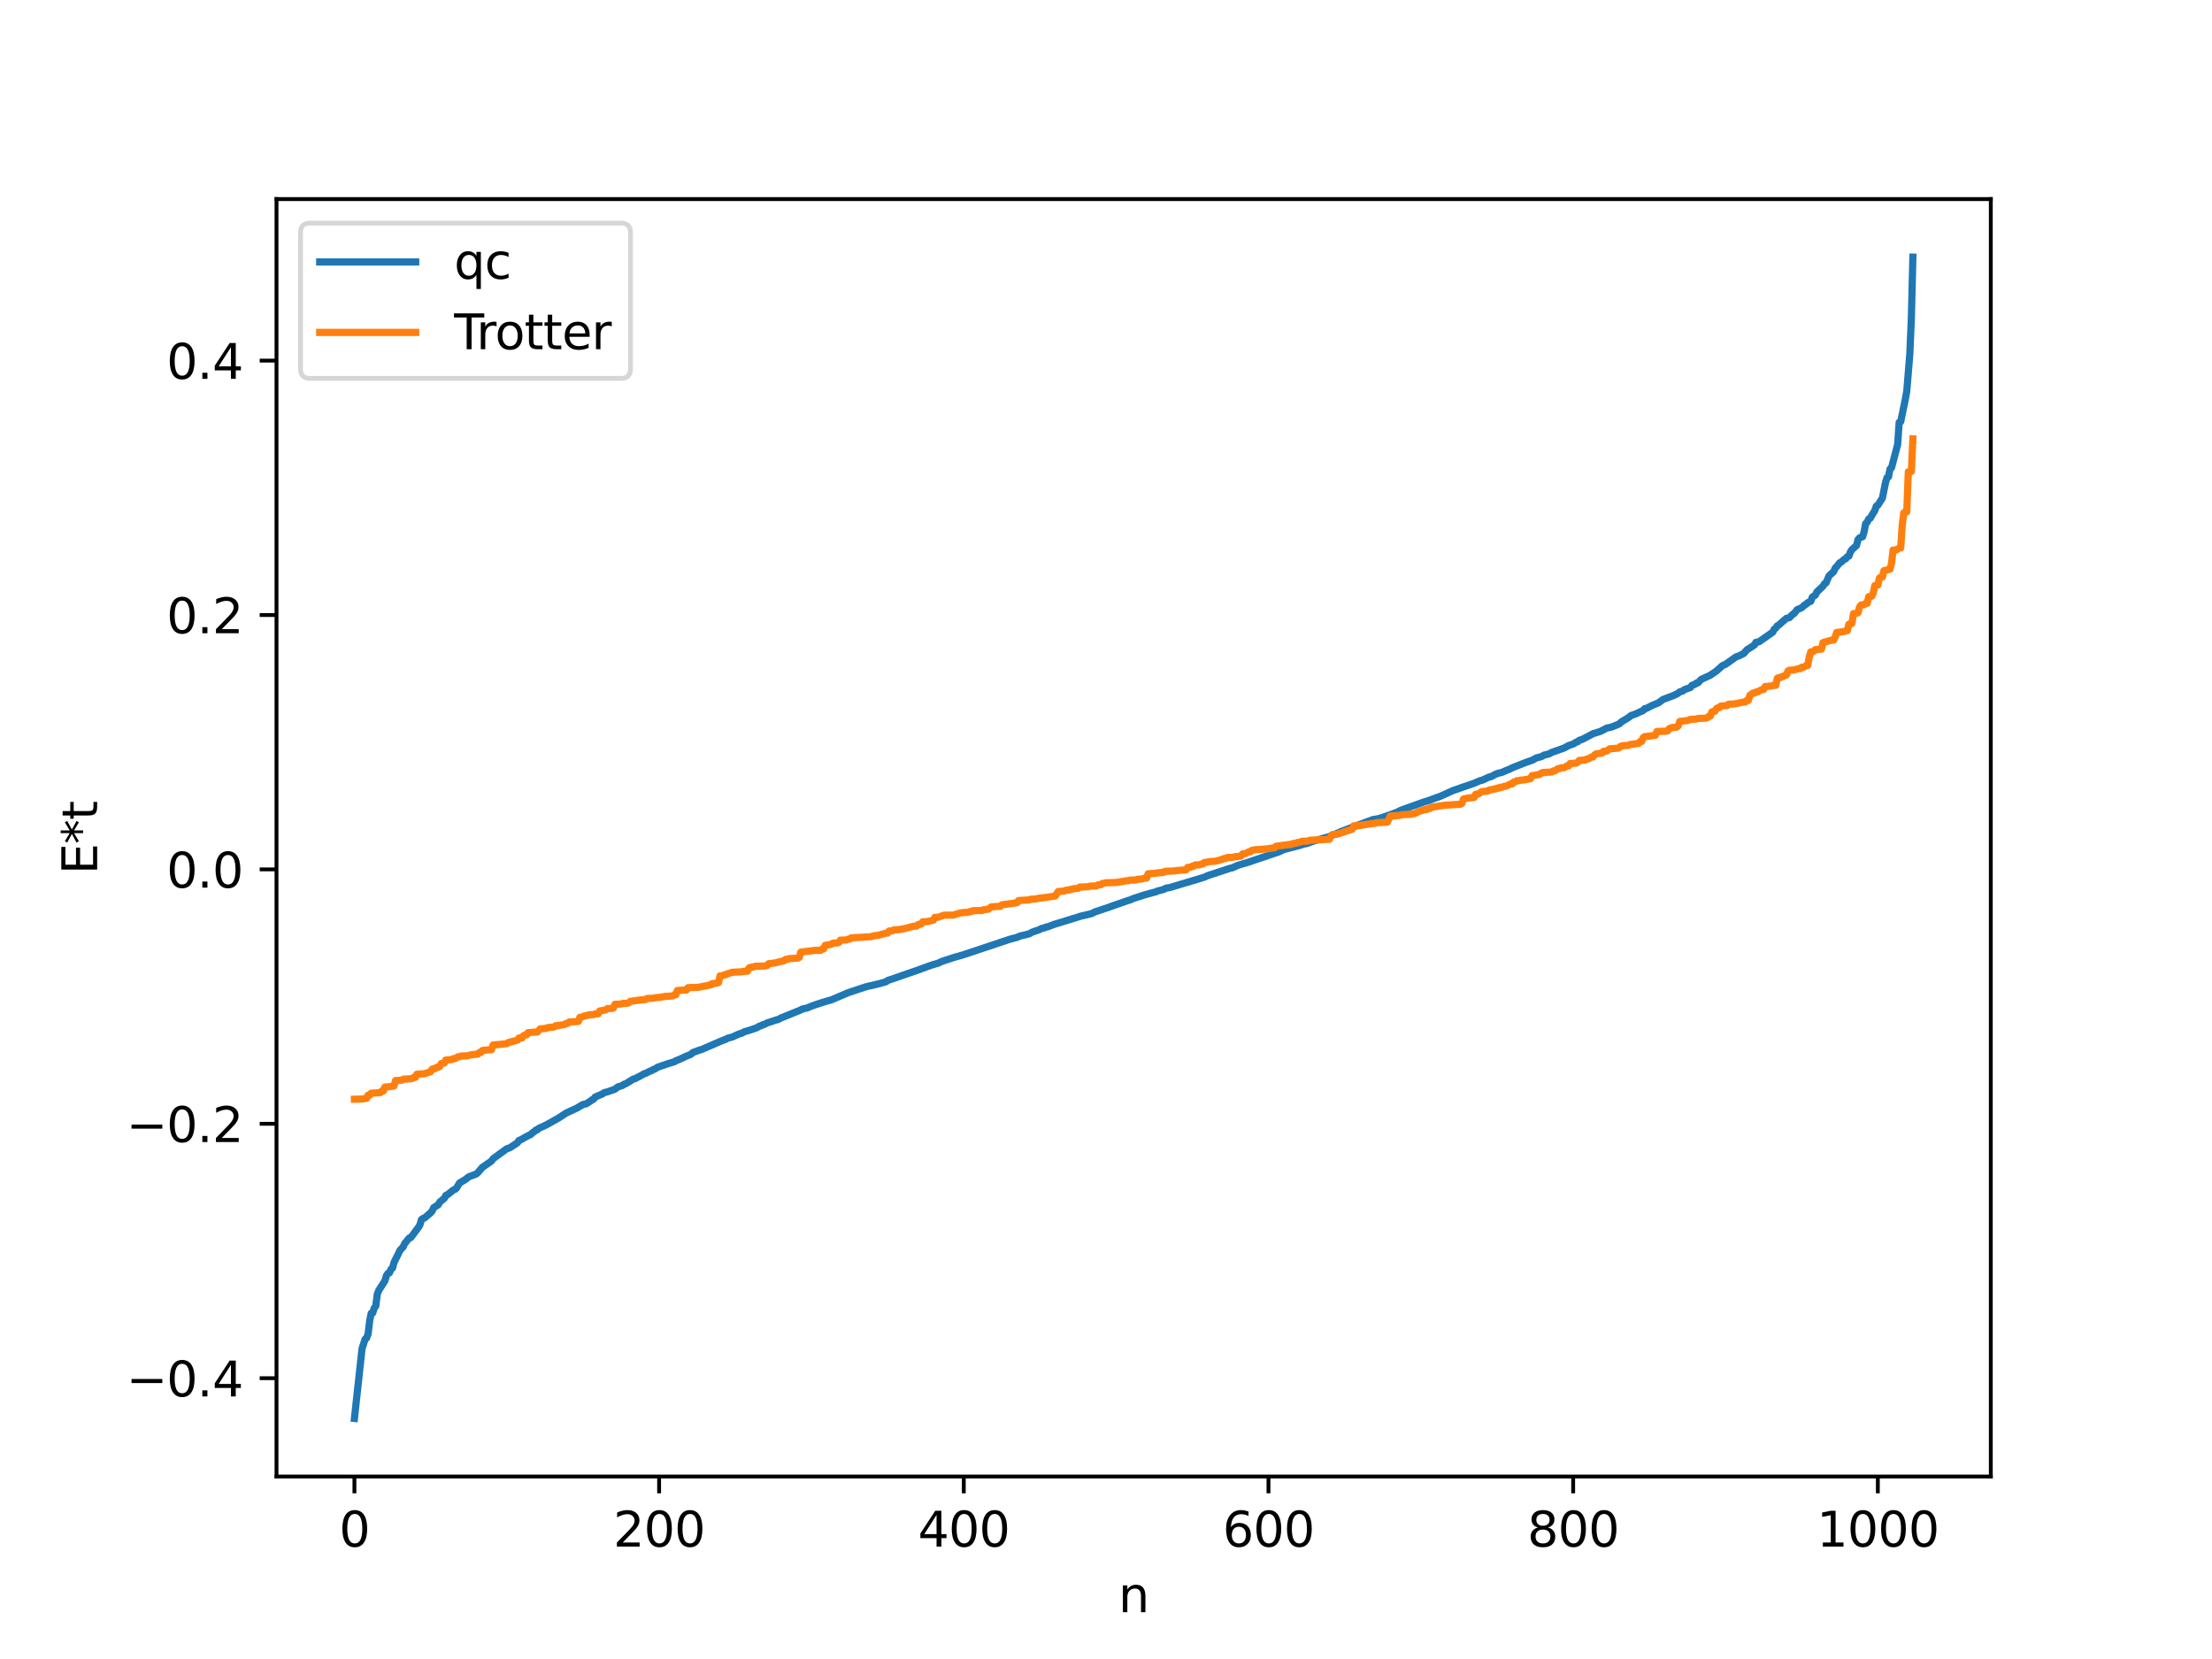 <?xml version="1.0" encoding="utf-8" standalone="no"?>
<!DOCTYPE svg PUBLIC "-//W3C//DTD SVG 1.1//EN"
  "http://www.w3.org/Graphics/SVG/1.1/DTD/svg11.dtd">
<svg xmlns:xlink="http://www.w3.org/1999/xlink" width="460.8pt" height="345.6pt" viewBox="0 0 460.8 345.6" xmlns="http://www.w3.org/2000/svg" version="1.1">
 <defs>
  <style type="text/css">*{stroke-linejoin: round; stroke-linecap: butt}</style>
 </defs>
 <g id="figure_1">
  <g id="patch_1">
   <path d="M 0 345.6 
L 460.8 345.6 
L 460.8 0 
L 0 0 
z
" style="fill: #ffffff"/>
  </g>
  <g id="axes_1">
   <g id="patch_2">
    <path d="M 57.6 307.584 
L 414.72 307.584 
L 414.72 41.472 
L 57.6 41.472 
z
" style="fill: #ffffff"/>
   </g>
   <g id="matplotlib.axis_1">
    <g id="xtick_1">
     <g id="line2d_1">
      <defs>
       <path id="m1c59169bef" d="M 0 0 
L 0 3.5 
" style="stroke: #000000; stroke-width: 0.8"/>
      </defs>
      <g>
       <use xlink:href="#m1c59169bef" x="73.833" y="307.584" style="stroke: #000000; stroke-width: 0.8"/>
      </g>
     </g>
     <g id="text_1">
      <!-- 0 -->
      <g transform="translate(70.651 322.182) scale(0.1 -0.1)">
       <defs>
        <path id="DejaVuSans-30" d="M 2034 4250 
Q 1547 4250 1301 3770 
Q 1056 3291 1056 2328 
Q 1056 1369 1301 889 
Q 1547 409 2034 409 
Q 2525 409 2770 889 
Q 3016 1369 3016 2328 
Q 3016 3291 2770 3770 
Q 2525 4250 2034 4250 
z
M 2034 4750 
Q 2819 4750 3233 4129 
Q 3647 3509 3647 2328 
Q 3647 1150 3233 529 
Q 2819 -91 2034 -91 
Q 1250 -91 836 529 
Q 422 1150 422 2328 
Q 422 3509 836 4129 
Q 1250 4750 2034 4750 
z
" transform="scale(0.016)"/>
       </defs>
       <use xlink:href="#DejaVuSans-30"/>
      </g>
     </g>
    </g>
    <g id="xtick_2">
     <g id="line2d_2">
      <g>
       <use xlink:href="#m1c59169bef" x="137.304" y="307.584" style="stroke: #000000; stroke-width: 0.8"/>
      </g>
     </g>
     <g id="text_2">
      <!-- 200 -->
      <g transform="translate(127.76 322.182) scale(0.1 -0.1)">
       <defs>
        <path id="DejaVuSans-32" d="M 1228 531 
L 3431 531 
L 3431 0 
L 469 0 
L 469 531 
Q 828 903 1448 1529 
Q 2069 2156 2228 2338 
Q 2531 2678 2651 2914 
Q 2772 3150 2772 3378 
Q 2772 3750 2511 3984 
Q 2250 4219 1831 4219 
Q 1534 4219 1204 4116 
Q 875 4013 500 3803 
L 500 4441 
Q 881 4594 1212 4672 
Q 1544 4750 1819 4750 
Q 2544 4750 2975 4387 
Q 3406 4025 3406 3419 
Q 3406 3131 3298 2873 
Q 3191 2616 2906 2266 
Q 2828 2175 2409 1742 
Q 1991 1309 1228 531 
z
" transform="scale(0.016)"/>
       </defs>
       <use xlink:href="#DejaVuSans-32"/>
       <use xlink:href="#DejaVuSans-30" x="63.623"/>
       <use xlink:href="#DejaVuSans-30" x="127.246"/>
      </g>
     </g>
    </g>
    <g id="xtick_3">
     <g id="line2d_3">
      <g>
       <use xlink:href="#m1c59169bef" x="200.775" y="307.584" style="stroke: #000000; stroke-width: 0.8"/>
      </g>
     </g>
     <g id="text_3">
      <!-- 400 -->
      <g transform="translate(191.231 322.182) scale(0.1 -0.1)">
       <defs>
        <path id="DejaVuSans-34" d="M 2419 4116 
L 825 1625 
L 2419 1625 
L 2419 4116 
z
M 2253 4666 
L 3047 4666 
L 3047 1625 
L 3713 1625 
L 3713 1100 
L 3047 1100 
L 3047 0 
L 2419 0 
L 2419 1100 
L 313 1100 
L 313 1709 
L 2253 4666 
z
" transform="scale(0.016)"/>
       </defs>
       <use xlink:href="#DejaVuSans-34"/>
       <use xlink:href="#DejaVuSans-30" x="63.623"/>
       <use xlink:href="#DejaVuSans-30" x="127.246"/>
      </g>
     </g>
    </g>
    <g id="xtick_4">
     <g id="line2d_4">
      <g>
       <use xlink:href="#m1c59169bef" x="264.246" y="307.584" style="stroke: #000000; stroke-width: 0.8"/>
      </g>
     </g>
     <g id="text_4">
      <!-- 600 -->
      <g transform="translate(254.702 322.182) scale(0.1 -0.1)">
       <defs>
        <path id="DejaVuSans-36" d="M 2113 2584 
Q 1688 2584 1439 2293 
Q 1191 2003 1191 1497 
Q 1191 994 1439 701 
Q 1688 409 2113 409 
Q 2538 409 2786 701 
Q 3034 994 3034 1497 
Q 3034 2003 2786 2293 
Q 2538 2584 2113 2584 
z
M 3366 4563 
L 3366 3988 
Q 3128 4100 2886 4159 
Q 2644 4219 2406 4219 
Q 1781 4219 1451 3797 
Q 1122 3375 1075 2522 
Q 1259 2794 1537 2939 
Q 1816 3084 2150 3084 
Q 2853 3084 3261 2657 
Q 3669 2231 3669 1497 
Q 3669 778 3244 343 
Q 2819 -91 2113 -91 
Q 1303 -91 875 529 
Q 447 1150 447 2328 
Q 447 3434 972 4092 
Q 1497 4750 2381 4750 
Q 2619 4750 2861 4703 
Q 3103 4656 3366 4563 
z
" transform="scale(0.016)"/>
       </defs>
       <use xlink:href="#DejaVuSans-36"/>
       <use xlink:href="#DejaVuSans-30" x="63.623"/>
       <use xlink:href="#DejaVuSans-30" x="127.246"/>
      </g>
     </g>
    </g>
    <g id="xtick_5">
     <g id="line2d_5">
      <g>
       <use xlink:href="#m1c59169bef" x="327.717" y="307.584" style="stroke: #000000; stroke-width: 0.8"/>
      </g>
     </g>
     <g id="text_5">
      <!-- 800 -->
      <g transform="translate(318.173 322.182) scale(0.1 -0.1)">
       <defs>
        <path id="DejaVuSans-38" d="M 2034 2216 
Q 1584 2216 1326 1975 
Q 1069 1734 1069 1313 
Q 1069 891 1326 650 
Q 1584 409 2034 409 
Q 2484 409 2743 651 
Q 3003 894 3003 1313 
Q 3003 1734 2745 1975 
Q 2488 2216 2034 2216 
z
M 1403 2484 
Q 997 2584 770 2862 
Q 544 3141 544 3541 
Q 544 4100 942 4425 
Q 1341 4750 2034 4750 
Q 2731 4750 3128 4425 
Q 3525 4100 3525 3541 
Q 3525 3141 3298 2862 
Q 3072 2584 2669 2484 
Q 3125 2378 3379 2068 
Q 3634 1759 3634 1313 
Q 3634 634 3220 271 
Q 2806 -91 2034 -91 
Q 1263 -91 848 271 
Q 434 634 434 1313 
Q 434 1759 690 2068 
Q 947 2378 1403 2484 
z
M 1172 3481 
Q 1172 3119 1398 2916 
Q 1625 2713 2034 2713 
Q 2441 2713 2670 2916 
Q 2900 3119 2900 3481 
Q 2900 3844 2670 4047 
Q 2441 4250 2034 4250 
Q 1625 4250 1398 4047 
Q 1172 3844 1172 3481 
z
" transform="scale(0.016)"/>
       </defs>
       <use xlink:href="#DejaVuSans-38"/>
       <use xlink:href="#DejaVuSans-30" x="63.623"/>
       <use xlink:href="#DejaVuSans-30" x="127.246"/>
      </g>
     </g>
    </g>
    <g id="xtick_6">
     <g id="line2d_6">
      <g>
       <use xlink:href="#m1c59169bef" x="391.188" y="307.584" style="stroke: #000000; stroke-width: 0.8"/>
      </g>
     </g>
     <g id="text_6">
      <!-- 1000 -->
      <g transform="translate(378.463 322.182) scale(0.1 -0.1)">
       <defs>
        <path id="DejaVuSans-31" d="M 794 531 
L 1825 531 
L 1825 4091 
L 703 3866 
L 703 4441 
L 1819 4666 
L 2450 4666 
L 2450 531 
L 3481 531 
L 3481 0 
L 794 0 
L 794 531 
z
" transform="scale(0.016)"/>
       </defs>
       <use xlink:href="#DejaVuSans-31"/>
       <use xlink:href="#DejaVuSans-30" x="63.623"/>
       <use xlink:href="#DejaVuSans-30" x="127.246"/>
       <use xlink:href="#DejaVuSans-30" x="190.869"/>
      </g>
     </g>
    </g>
    <g id="text_7">
     <!-- n -->
     <g transform="translate(232.991 335.861) scale(0.1 -0.1)">
      <defs>
       <path id="DejaVuSans-6e" d="M 3513 2113 
L 3513 0 
L 2938 0 
L 2938 2094 
Q 2938 2591 2744 2837 
Q 2550 3084 2163 3084 
Q 1697 3084 1428 2787 
Q 1159 2491 1159 1978 
L 1159 0 
L 581 0 
L 581 3500 
L 1159 3500 
L 1159 2956 
Q 1366 3272 1645 3428 
Q 1925 3584 2291 3584 
Q 2894 3584 3203 3211 
Q 3513 2838 3513 2113 
z
" transform="scale(0.016)"/>
      </defs>
      <use xlink:href="#DejaVuSans-6e"/>
     </g>
    </g>
   </g>
   <g id="matplotlib.axis_2">
    <g id="ytick_1">
     <g id="line2d_7">
      <defs>
       <path id="m68e0fdd87b" d="M 0 0 
L -3.5 0 
" style="stroke: #000000; stroke-width: 0.8"/>
      </defs>
      <g>
       <use xlink:href="#m68e0fdd87b" x="57.6" y="287.103" style="stroke: #000000; stroke-width: 0.8"/>
      </g>
     </g>
     <g id="text_8">
      <!-- −0.4 -->
      <g transform="translate(26.317 290.902) scale(0.1 -0.1)">
       <defs>
        <path id="DejaVuSans-2212" d="M 678 2272 
L 4684 2272 
L 4684 1741 
L 678 1741 
L 678 2272 
z
" transform="scale(0.016)"/>
        <path id="DejaVuSans-2e" d="M 684 794 
L 1344 794 
L 1344 0 
L 684 0 
L 684 794 
z
" transform="scale(0.016)"/>
       </defs>
       <use xlink:href="#DejaVuSans-2212"/>
       <use xlink:href="#DejaVuSans-30" x="83.789"/>
       <use xlink:href="#DejaVuSans-2e" x="147.412"/>
       <use xlink:href="#DejaVuSans-34" x="179.199"/>
      </g>
     </g>
    </g>
    <g id="ytick_2">
     <g id="line2d_8">
      <g>
       <use xlink:href="#m68e0fdd87b" x="57.6" y="234.107" style="stroke: #000000; stroke-width: 0.8"/>
      </g>
     </g>
     <g id="text_9">
      <!-- −0.2 -->
      <g transform="translate(26.317 237.906) scale(0.1 -0.1)">
       <use xlink:href="#DejaVuSans-2212"/>
       <use xlink:href="#DejaVuSans-30" x="83.789"/>
       <use xlink:href="#DejaVuSans-2e" x="147.412"/>
       <use xlink:href="#DejaVuSans-32" x="179.199"/>
      </g>
     </g>
    </g>
    <g id="ytick_3">
     <g id="line2d_9">
      <g>
       <use xlink:href="#m68e0fdd87b" x="57.6" y="181.111" style="stroke: #000000; stroke-width: 0.8"/>
      </g>
     </g>
     <g id="text_10">
      <!-- 0.0 -->
      <g transform="translate(34.697 184.91) scale(0.1 -0.1)">
       <use xlink:href="#DejaVuSans-30"/>
       <use xlink:href="#DejaVuSans-2e" x="63.623"/>
       <use xlink:href="#DejaVuSans-30" x="95.41"/>
      </g>
     </g>
    </g>
    <g id="ytick_4">
     <g id="line2d_10">
      <g>
       <use xlink:href="#m68e0fdd87b" x="57.6" y="128.116" style="stroke: #000000; stroke-width: 0.8"/>
      </g>
     </g>
     <g id="text_11">
      <!-- 0.2 -->
      <g transform="translate(34.697 131.915) scale(0.1 -0.1)">
       <use xlink:href="#DejaVuSans-30"/>
       <use xlink:href="#DejaVuSans-2e" x="63.623"/>
       <use xlink:href="#DejaVuSans-32" x="95.41"/>
      </g>
     </g>
    </g>
    <g id="ytick_5">
     <g id="line2d_11">
      <g>
       <use xlink:href="#m68e0fdd87b" x="57.6" y="75.12" style="stroke: #000000; stroke-width: 0.8"/>
      </g>
     </g>
     <g id="text_12">
      <!-- 0.4 -->
      <g transform="translate(34.697 78.919) scale(0.1 -0.1)">
       <use xlink:href="#DejaVuSans-30"/>
       <use xlink:href="#DejaVuSans-2e" x="63.623"/>
       <use xlink:href="#DejaVuSans-34" x="95.41"/>
      </g>
     </g>
    </g>
    <g id="text_13">
     <!-- E*t -->
     <g transform="translate(20.238 182.148) rotate(-90) scale(0.1 -0.1)">
      <defs>
       <path id="DejaVuSans-45" d="M 628 4666 
L 3578 4666 
L 3578 4134 
L 1259 4134 
L 1259 2753 
L 3481 2753 
L 3481 2222 
L 1259 2222 
L 1259 531 
L 3634 531 
L 3634 0 
L 628 0 
L 628 4666 
z
" transform="scale(0.016)"/>
       <path id="DejaVuSans-2a" d="M 3009 3897 
L 1888 3291 
L 3009 2681 
L 2828 2375 
L 1778 3009 
L 1778 1831 
L 1422 1831 
L 1422 3009 
L 372 2375 
L 191 2681 
L 1313 3291 
L 191 3897 
L 372 4206 
L 1422 3572 
L 1422 4750 
L 1778 4750 
L 1778 3572 
L 2828 4206 
L 3009 3897 
z
" transform="scale(0.016)"/>
       <path id="DejaVuSans-74" d="M 1172 4494 
L 1172 3500 
L 2356 3500 
L 2356 3053 
L 1172 3053 
L 1172 1153 
Q 1172 725 1289 603 
Q 1406 481 1766 481 
L 2356 481 
L 2356 0 
L 1766 0 
Q 1100 0 847 248 
Q 594 497 594 1153 
L 594 3053 
L 172 3053 
L 172 3500 
L 594 3500 
L 594 4494 
L 1172 4494 
z
" transform="scale(0.016)"/>
      </defs>
      <use xlink:href="#DejaVuSans-45"/>
      <use xlink:href="#DejaVuSans-2a" x="63.184"/>
      <use xlink:href="#DejaVuSans-74" x="113.184"/>
     </g>
    </g>
   </g>
   <g id="line2d_12">
    <path d="M 73.833 295.488 
L 75.42 280.947 
L 76.054 278.978 
L 76.372 278.731 
L 76.689 277.865 
L 77.006 275.168 
L 77.324 273.587 
L 77.641 273.52 
L 77.958 272.49 
L 78.276 272.101 
L 78.593 269.615 
L 78.91 268.799 
L 80.18 266.831 
L 80.497 265.735 
L 80.815 265.278 
L 81.132 265.156 
L 81.449 264.416 
L 81.767 264.165 
L 82.084 262.99 
L 83.353 260.419 
L 83.988 259.752 
L 84.305 259.04 
L 85.258 257.894 
L 85.575 257.815 
L 87.162 255.69 
L 87.479 255.166 
L 87.796 254.066 
L 88.114 253.815 
L 88.431 253.739 
L 89.7 252.649 
L 90.018 252.281 
L 90.335 251.581 
L 91.287 250.981 
L 91.605 250.416 
L 92.557 249.635 
L 92.874 249.033 
L 93.191 248.901 
L 94.461 247.888 
L 94.778 247.775 
L 95.096 247.507 
L 95.73 246.438 
L 97 245.678 
L 97.634 245.166 
L 99.221 244.555 
L 99.539 244.286 
L 100.491 243.174 
L 102.395 241.855 
L 102.712 241.387 
L 105.568 239.31 
L 106.203 239.104 
L 107.79 238.067 
L 108.107 237.562 
L 108.424 237.474 
L 109.694 236.756 
L 110.646 236.276 
L 110.963 235.938 
L 111.281 235.769 
L 111.598 235.428 
L 111.915 235.368 
L 112.233 235.056 
L 113.502 234.493 
L 114.137 234.153 
L 116.358 232.909 
L 117.945 231.866 
L 118.58 231.572 
L 120.167 230.837 
L 121.436 230.084 
L 122.071 229.964 
L 123.023 229.367 
L 123.34 229.099 
L 123.658 228.984 
L 123.975 228.538 
L 125.562 227.852 
L 125.879 227.607 
L 126.514 227.46 
L 128.1 226.904 
L 128.735 226.409 
L 129.687 226.126 
L 130.005 225.864 
L 130.322 225.785 
L 131.909 224.801 
L 132.226 224.731 
L 133.178 224.251 
L 133.813 223.902 
L 134.13 223.691 
L 134.448 223.626 
L 135.4 223.136 
L 135.717 223.046 
L 136.034 222.813 
L 136.352 222.742 
L 136.986 222.329 
L 137.621 222.108 
L 139.208 221.562 
L 140.477 221.192 
L 140.795 220.969 
L 141.429 220.737 
L 143.016 219.997 
L 143.651 219.762 
L 143.968 219.591 
L 144.286 219.278 
L 145.555 218.808 
L 146.19 218.616 
L 150.315 216.835 
L 151.267 216.474 
L 151.585 216.28 
L 152.537 216.031 
L 154.124 215.325 
L 154.441 215.271 
L 155.076 214.93 
L 156.345 214.556 
L 157.615 214.114 
L 158.249 213.741 
L 158.567 213.677 
L 158.884 213.468 
L 159.201 213.41 
L 159.836 213.086 
L 160.471 212.89 
L 161.74 212.459 
L 162.058 212.404 
L 162.692 212.062 
L 166.818 210.389 
L 167.135 210.195 
L 168.087 209.993 
L 169.357 209.476 
L 171.261 208.85 
L 172.213 208.557 
L 173.165 208.298 
L 176.656 206.808 
L 180.147 205.646 
L 180.781 205.467 
L 181.734 205.262 
L 183.32 204.874 
L 184.59 204.511 
L 184.907 204.256 
L 185.542 204.05 
L 191.254 202.067 
L 192.206 201.717 
L 194.11 201.032 
L 195.38 200.66 
L 196.332 200.235 
L 198.871 199.406 
L 199.823 199.148 
L 200.458 198.958 
L 201.092 198.763 
L 210.296 195.683 
L 211.882 195.266 
L 212.517 194.984 
L 213.786 194.694 
L 214.421 194.513 
L 215.056 194.173 
L 216.643 193.622 
L 216.96 193.417 
L 217.595 193.278 
L 217.912 193.117 
L 218.229 193.085 
L 219.499 192.596 
L 224.577 191.034 
L 225.211 190.837 
L 227.433 190.314 
L 228.067 189.973 
L 230.924 189.024 
L 231.558 188.786 
L 235.049 187.571 
L 235.367 187.495 
L 236.001 187.213 
L 238.223 186.481 
L 238.858 186.301 
L 239.81 186.041 
L 240.444 185.869 
L 240.762 185.807 
L 241.079 185.624 
L 242.348 185.311 
L 242.983 184.991 
L 243.618 184.915 
L 249.648 183.11 
L 250.917 182.717 
L 251.552 182.421 
L 256.312 180.86 
L 256.629 180.818 
L 257.899 180.251 
L 260.12 179.598 
L 261.39 179.156 
L 266.467 177.444 
L 267.42 176.993 
L 270.91 176.077 
L 271.862 175.764 
L 272.18 175.751 
L 273.449 175.278 
L 275.988 174.53 
L 276.623 174.378 
L 278.21 173.744 
L 279.479 173.176 
L 284.557 171.27 
L 285.191 171.021 
L 285.509 170.97 
L 285.826 170.772 
L 287.413 170.479 
L 289.317 169.824 
L 290.904 169.248 
L 291.856 168.78 
L 296.616 167.072 
L 297.251 166.89 
L 300.107 165.854 
L 302.646 164.7 
L 307.089 163.16 
L 308.358 162.606 
L 308.676 162.572 
L 310.262 161.843 
L 310.58 161.812 
L 311.532 161.291 
L 312.167 161.062 
L 312.801 160.929 
L 314.071 160.376 
L 314.388 160.281 
L 315.023 159.947 
L 317.879 158.821 
L 319.148 158.382 
L 320.1 157.872 
L 321.053 157.641 
L 321.687 157.292 
L 322.639 157.076 
L 323.274 156.732 
L 325.813 155.834 
L 326.765 155.323 
L 327.717 154.999 
L 328.352 154.601 
L 328.669 154.525 
L 328.986 154.224 
L 329.621 154.026 
L 331.843 152.848 
L 333.429 152.348 
L 334.699 151.681 
L 335.651 151.479 
L 337.238 150.843 
L 337.872 150.309 
L 338.824 149.751 
L 339.459 149.315 
L 339.777 149.055 
L 340.729 148.725 
L 341.681 148.274 
L 342.315 148.008 
L 342.633 147.622 
L 342.95 147.583 
L 344.22 146.928 
L 345.489 146.414 
L 346.441 145.709 
L 348.662 144.877 
L 349.297 144.553 
L 349.615 144.401 
L 349.932 144.119 
L 350.567 143.946 
L 350.884 143.671 
L 352.153 143.212 
L 352.471 142.765 
L 353.105 142.546 
L 353.423 142.279 
L 353.74 142.227 
L 354.375 141.54 
L 356.279 140.663 
L 357.548 139.804 
L 358.818 138.657 
L 359.453 138.392 
L 361.357 137.047 
L 361.674 136.826 
L 362.309 136.612 
L 363.261 136.118 
L 363.896 135.391 
L 365.482 134.357 
L 365.8 133.807 
L 366.434 133.694 
L 369.291 131.688 
L 369.608 131.071 
L 369.925 130.852 
L 370.243 130.368 
L 370.56 130.2 
L 371.829 129.081 
L 372.147 128.804 
L 372.781 128.659 
L 373.416 127.997 
L 373.734 127.831 
L 374.368 127.014 
L 375.32 126.6 
L 375.955 126.022 
L 376.272 125.854 
L 376.59 125.532 
L 377.224 125.254 
L 377.542 124.386 
L 378.177 123.958 
L 378.494 123.294 
L 379.763 122.111 
L 380.081 121.598 
L 380.398 121.425 
L 381.033 119.941 
L 381.985 119.085 
L 382.302 118.343 
L 382.62 118.029 
L 383.254 117.229 
L 383.572 117.074 
L 384.206 116.512 
L 384.524 116.379 
L 384.841 115.952 
L 385.158 115.852 
L 385.476 114.991 
L 385.793 114.493 
L 386.745 113.639 
L 387.062 112.418 
L 387.38 112.042 
L 388.015 111.807 
L 388.332 110.765 
L 388.649 109.074 
L 388.967 108.79 
L 389.284 108.116 
L 389.601 107.957 
L 390.236 106.871 
L 390.553 106.379 
L 390.871 105.432 
L 391.188 105.251 
L 392.14 103.752 
L 392.775 100.591 
L 393.092 99.521 
L 393.41 99.328 
L 393.727 97.711 
L 394.044 97.423 
L 395.314 92.607 
L 395.631 87.988 
L 395.948 87.843 
L 396.9 83.234 
L 397.218 81.479 
L 397.853 73.695 
L 398.17 66.301 
L 398.487 53.568 
L 398.487 53.568 
" clip-path="url(#p05478451d9)" style="fill: none; stroke: #1f77b4; stroke-width: 1.5; stroke-linecap: square"/>
   </g>
   <g id="line2d_13">
    <path d="M 73.833 228.988 
L 75.737 228.932 
L 76.054 228.799 
L 76.372 228.799 
L 76.689 228.145 
L 77.006 228.145 
L 77.324 227.733 
L 78.91 227.636 
L 79.228 227.598 
L 79.545 227.263 
L 79.862 227.263 
L 80.18 226.462 
L 81.132 226.375 
L 82.084 226.219 
L 82.401 225.1 
L 83.671 225.033 
L 83.988 224.818 
L 85.575 224.719 
L 85.892 224.66 
L 86.21 224.435 
L 86.527 224.435 
L 86.844 223.776 
L 88.431 223.676 
L 89.7 223.249 
L 90.018 222.734 
L 90.335 222.614 
L 90.653 222.614 
L 90.97 222.332 
L 91.287 222.332 
L 91.605 222.163 
L 91.922 221.55 
L 92.557 221.439 
L 92.874 220.822 
L 94.143 220.735 
L 94.461 220.524 
L 94.778 220.524 
L 95.413 220.151 
L 95.73 220.151 
L 96.048 219.981 
L 97.317 219.953 
L 98.269 219.714 
L 99.221 219.612 
L 99.539 219.59 
L 99.856 219.25 
L 100.173 219.25 
L 100.491 218.837 
L 101.443 218.73 
L 102.395 218.658 
L 102.712 217.697 
L 105.568 217.423 
L 105.886 217.17 
L 107.79 216.693 
L 108.107 216.231 
L 108.742 216.23 
L 109.059 215.761 
L 109.377 215.591 
L 109.694 215.591 
L 110.011 215.117 
L 111.281 215.022 
L 111.915 214.986 
L 112.55 214.325 
L 113.82 214.225 
L 114.137 214.054 
L 114.772 214.009 
L 115.406 213.94 
L 115.724 213.687 
L 116.358 213.63 
L 117.628 213.413 
L 117.945 213.183 
L 118.262 213.183 
L 118.58 212.897 
L 120.167 212.81 
L 120.484 212.781 
L 120.801 211.927 
L 121.119 211.927 
L 121.753 211.619 
L 122.071 211.619 
L 122.388 211.48 
L 123.023 211.377 
L 123.658 211.362 
L 123.975 211.201 
L 124.61 211.2 
L 124.927 210.609 
L 126.196 210.376 
L 126.514 210.113 
L 127.466 210.074 
L 127.783 209.993 
L 128.1 209.208 
L 129.37 209.165 
L 129.687 209.03 
L 130.639 209.007 
L 130.957 208.91 
L 131.274 208.61 
L 132.226 208.467 
L 132.861 208.372 
L 133.813 208.271 
L 134.448 208.225 
L 134.765 208.015 
L 136.034 207.952 
L 136.669 207.825 
L 137.621 207.748 
L 138.573 207.567 
L 140.16 207.482 
L 140.477 207.209 
L 140.795 207.209 
L 141.112 206.332 
L 143.016 206.231 
L 143.334 205.746 
L 145.555 205.67 
L 146.824 205.397 
L 147.459 205.299 
L 147.777 205.169 
L 148.094 205.169 
L 148.411 204.887 
L 148.729 204.887 
L 149.363 204.776 
L 149.681 204.681 
L 149.998 203.288 
L 150.315 203.288 
L 152.537 202.543 
L 154.441 202.453 
L 155.076 202.337 
L 155.71 202.32 
L 156.028 201.656 
L 156.345 201.506 
L 156.98 201.439 
L 157.297 201.293 
L 159.201 201.246 
L 159.836 201.129 
L 160.153 200.734 
L 160.788 200.697 
L 161.423 200.595 
L 163.327 200.131 
L 163.644 199.856 
L 163.962 199.856 
L 164.279 199.721 
L 165.548 199.626 
L 166.183 199.61 
L 166.5 199.457 
L 166.818 198.347 
L 169.674 197.984 
L 170.943 197.974 
L 171.261 197.693 
L 171.578 197.693 
L 171.896 196.936 
L 173.165 196.722 
L 173.482 196.479 
L 174.434 196.433 
L 174.752 196.331 
L 175.069 195.846 
L 176.339 195.809 
L 176.656 195.653 
L 176.973 195.653 
L 177.291 195.376 
L 181.416 195.136 
L 182.051 194.938 
L 183.003 194.832 
L 184.59 194.376 
L 184.907 194.376 
L 185.224 193.942 
L 185.859 193.912 
L 186.177 193.727 
L 187.446 193.63 
L 188.398 193.459 
L 190.302 192.946 
L 190.937 192.923 
L 191.254 192.601 
L 191.889 192.483 
L 192.206 192.04 
L 193.158 191.983 
L 194.428 191.693 
L 194.745 191.104 
L 195.38 191.091 
L 196.649 190.653 
L 198.553 190.627 
L 200.14 190.168 
L 200.775 190.083 
L 201.727 190.052 
L 202.044 189.896 
L 202.362 189.896 
L 202.679 189.703 
L 204.583 189.669 
L 204.9 189.501 
L 205.853 189.412 
L 206.487 188.931 
L 207.439 188.847 
L 208.391 188.802 
L 208.709 188.486 
L 209.343 188.407 
L 211.882 188.043 
L 212.2 187.597 
L 214.104 187.48 
L 214.421 187.48 
L 214.739 187.326 
L 215.691 187.268 
L 216.643 187.089 
L 217.595 186.993 
L 219.816 186.66 
L 220.451 185.715 
L 221.72 185.621 
L 222.038 185.455 
L 222.672 185.395 
L 222.99 185.269 
L 223.307 185.269 
L 223.624 185.135 
L 224.577 185.051 
L 224.894 184.799 
L 226.798 184.723 
L 227.115 184.581 
L 228.385 184.565 
L 228.702 184.35 
L 229.337 184.298 
L 229.654 184.03 
L 229.972 184.03 
L 230.289 183.9 
L 232.51 183.84 
L 234.732 183.474 
L 235.049 183.471 
L 235.367 183.344 
L 236.636 183.302 
L 236.953 183.179 
L 237.905 183.096 
L 238.54 182.919 
L 238.858 182.919 
L 239.175 182.026 
L 240.444 181.941 
L 241.396 181.81 
L 242.348 181.739 
L 242.666 181.512 
L 244.57 181.438 
L 245.205 181.344 
L 247.109 181.192 
L 247.426 180.682 
L 248.061 180.653 
L 248.378 180.435 
L 248.696 180.435 
L 249.013 180.177 
L 249.965 180.144 
L 250.282 179.983 
L 250.6 179.983 
L 250.917 179.66 
L 251.234 179.66 
L 251.869 179.498 
L 253.139 179.411 
L 254.091 179.173 
L 255.043 178.835 
L 255.36 178.831 
L 255.677 178.636 
L 256.629 178.622 
L 257.264 178.476 
L 257.899 178.414 
L 258.534 178.333 
L 258.851 177.875 
L 259.486 177.819 
L 260.12 177.453 
L 260.438 177.453 
L 260.755 177.157 
L 261.39 177.03 
L 262.342 176.954 
L 263.294 176.886 
L 263.929 176.832 
L 265.198 176.635 
L 265.515 176.635 
L 265.833 176.288 
L 268.689 175.909 
L 269.006 175.909 
L 269.324 175.728 
L 269.958 175.659 
L 270.276 175.493 
L 270.593 175.493 
L 271.228 175.255 
L 272.497 175.211 
L 272.815 175.045 
L 275.036 174.938 
L 275.988 174.885 
L 276.94 174.825 
L 277.258 174.178 
L 277.575 173.846 
L 278.527 173.791 
L 281.7 172.722 
L 282.018 172.025 
L 282.97 172.004 
L 283.605 171.892 
L 286.143 171.523 
L 286.461 171.523 
L 286.778 171.376 
L 289 171.274 
L 289.634 170.002 
L 291.539 169.864 
L 292.173 169.714 
L 293.76 169.641 
L 294.712 169.484 
L 295.664 169.005 
L 296.934 168.619 
L 297.251 168.619 
L 297.568 168.405 
L 297.886 168.405 
L 298.203 168.156 
L 301.059 167.731 
L 302.646 167.645 
L 303.915 167.549 
L 304.233 167.549 
L 304.55 167.363 
L 304.867 166.45 
L 305.82 166.244 
L 306.454 166.19 
L 307.089 166.133 
L 307.406 165.463 
L 308.041 165.366 
L 308.676 164.898 
L 309.945 164.783 
L 310.262 164.543 
L 310.58 164.543 
L 311.215 164.364 
L 311.532 164.364 
L 311.849 164.195 
L 312.167 164.195 
L 312.484 164.009 
L 312.801 164.009 
L 313.436 163.785 
L 313.753 163.785 
L 314.705 163.293 
L 315.023 163.293 
L 315.34 162.912 
L 315.658 162.875 
L 315.975 162.635 
L 316.292 162.635 
L 316.927 162.496 
L 317.244 162.496 
L 317.879 162.383 
L 318.831 162.221 
L 319.148 161.579 
L 320.735 161.336 
L 321.053 161.061 
L 321.37 160.939 
L 322.639 160.862 
L 323.274 160.817 
L 323.591 160.588 
L 323.909 160.588 
L 324.543 160.128 
L 324.861 160.128 
L 325.178 159.947 
L 325.813 159.941 
L 326.448 159.555 
L 326.765 159.555 
L 327.082 159.053 
L 328.352 158.975 
L 328.669 158.79 
L 328.986 158.403 
L 330.256 158.322 
L 330.573 158.096 
L 330.891 158.096 
L 331.525 157.698 
L 331.843 157.698 
L 332.16 157.281 
L 332.477 157.054 
L 333.747 156.863 
L 334.064 156.5 
L 334.699 156.461 
L 335.334 155.983 
L 336.92 155.875 
L 337.238 155.82 
L 337.555 155.477 
L 338.19 155.319 
L 339.142 155.295 
L 339.459 155.127 
L 340.094 155.031 
L 341.363 154.854 
L 341.681 154.455 
L 341.998 154.455 
L 342.315 153.659 
L 342.633 153.447 
L 343.267 153.396 
L 343.902 153.295 
L 344.854 153.16 
L 345.172 152.38 
L 347.076 152.319 
L 347.393 152.246 
L 347.71 151.791 
L 348.345 151.544 
L 349.297 151.472 
L 349.615 151.164 
L 349.932 150.281 
L 351.519 150.106 
L 352.153 149.858 
L 353.423 149.793 
L 353.74 149.66 
L 355.327 149.613 
L 355.644 149.524 
L 355.962 149.206 
L 356.279 149.206 
L 356.596 148.324 
L 356.914 148.183 
L 357.231 148.183 
L 357.548 147.651 
L 357.866 147.427 
L 358.183 147.427 
L 358.5 147.071 
L 359.77 146.993 
L 360.087 146.705 
L 361.357 146.634 
L 363.261 146.235 
L 363.578 146.235 
L 363.896 145.901 
L 364.213 145.901 
L 364.53 144.84 
L 365.165 144.38 
L 365.482 144.38 
L 365.8 144.151 
L 366.117 144.151 
L 366.752 143.805 
L 367.069 143.645 
L 367.386 143.645 
L 367.704 143.022 
L 368.656 142.931 
L 368.973 142.931 
L 369.291 142.792 
L 369.925 142.772 
L 370.243 141.304 
L 370.56 141.168 
L 370.877 141.168 
L 371.195 140.925 
L 371.512 140.925 
L 371.829 140.688 
L 372.147 140.616 
L 372.464 139.791 
L 372.781 139.614 
L 373.734 139.561 
L 374.686 139.288 
L 375.003 139.288 
L 375.32 139.001 
L 375.638 139.001 
L 375.955 138.872 
L 376.272 138.62 
L 376.59 138.62 
L 376.907 136.818 
L 377.224 135.79 
L 377.542 135.79 
L 377.859 135.644 
L 378.177 135.326 
L 379.446 135.231 
L 379.763 133.867 
L 381.35 133.396 
L 381.985 133.337 
L 382.302 132.705 
L 382.62 131.737 
L 383.254 131.686 
L 383.889 131.572 
L 384.206 131.572 
L 384.524 131.375 
L 384.841 131.375 
L 385.158 130.031 
L 385.476 130.031 
L 385.793 129.848 
L 386.11 127.827 
L 386.745 127.761 
L 387.062 127.645 
L 387.38 126.451 
L 387.697 126.03 
L 388.332 125.971 
L 388.649 125.69 
L 388.967 125.69 
L 389.284 124.294 
L 389.919 124.213 
L 390.236 123.539 
L 390.553 121.984 
L 391.188 121.891 
L 391.505 120.437 
L 391.823 120.206 
L 392.14 120.206 
L 392.458 118.883 
L 393.727 118.568 
L 394.044 117.294 
L 394.362 114.579 
L 394.996 114.569 
L 395.631 114.167 
L 395.948 114.167 
L 396.266 109.386 
L 396.583 106.847 
L 396.9 106.608 
L 397.218 106.608 
L 397.535 98.276 
L 398.17 98.219 
L 398.487 91.421 
L 398.487 91.421 
" clip-path="url(#p05478451d9)" style="fill: none; stroke: #ff7f0e; stroke-width: 1.5; stroke-linecap: square"/>
   </g>
   <g id="patch_3">
    <path d="M 57.6 307.584 
L 57.6 41.472 
" style="fill: none; stroke: #000000; stroke-width: 0.8; stroke-linejoin: miter; stroke-linecap: square"/>
   </g>
   <g id="patch_4">
    <path d="M 414.72 307.584 
L 414.72 41.472 
" style="fill: none; stroke: #000000; stroke-width: 0.8; stroke-linejoin: miter; stroke-linecap: square"/>
   </g>
   <g id="patch_5">
    <path d="M 57.6 307.584 
L 414.72 307.584 
" style="fill: none; stroke: #000000; stroke-width: 0.8; stroke-linejoin: miter; stroke-linecap: square"/>
   </g>
   <g id="patch_6">
    <path d="M 57.6 41.472 
L 414.72 41.472 
" style="fill: none; stroke: #000000; stroke-width: 0.8; stroke-linejoin: miter; stroke-linecap: square"/>
   </g>
   <g id="legend_1">
    <g id="patch_7">
     <path d="M 64.6 78.828 
L 129.342 78.828 
Q 131.342 78.828 131.342 76.828 
L 131.342 48.472 
Q 131.342 46.472 129.342 46.472 
L 64.6 46.472 
Q 62.6 46.472 62.6 48.472 
L 62.6 76.828 
Q 62.6 78.828 64.6 78.828 
z
" style="fill: #ffffff; opacity: 0.8; stroke: #cccccc; stroke-linejoin: miter"/>
    </g>
    <g id="line2d_14">
     <path d="M 66.6 54.57 
L 76.6 54.57 
L 86.6 54.57 
" style="fill: none; stroke: #1f77b4; stroke-width: 1.5; stroke-linecap: square"/>
    </g>
    <g id="text_14">
     <!-- qc -->
     <g transform="translate(94.6 58.07) scale(0.1 -0.1)">
      <defs>
       <path id="DejaVuSans-71" d="M 947 1747 
Q 947 1113 1208 752 
Q 1469 391 1925 391 
Q 2381 391 2643 752 
Q 2906 1113 2906 1747 
Q 2906 2381 2643 2742 
Q 2381 3103 1925 3103 
Q 1469 3103 1208 2742 
Q 947 2381 947 1747 
z
M 2906 525 
Q 2725 213 2448 61 
Q 2172 -91 1784 -91 
Q 1150 -91 751 415 
Q 353 922 353 1747 
Q 353 2572 751 3078 
Q 1150 3584 1784 3584 
Q 2172 3584 2448 3432 
Q 2725 3281 2906 2969 
L 2906 3500 
L 3481 3500 
L 3481 -1331 
L 2906 -1331 
L 2906 525 
z
" transform="scale(0.016)"/>
       <path id="DejaVuSans-63" d="M 3122 3366 
L 3122 2828 
Q 2878 2963 2633 3030 
Q 2388 3097 2138 3097 
Q 1578 3097 1268 2742 
Q 959 2388 959 1747 
Q 959 1106 1268 751 
Q 1578 397 2138 397 
Q 2388 397 2633 464 
Q 2878 531 3122 666 
L 3122 134 
Q 2881 22 2623 -34 
Q 2366 -91 2075 -91 
Q 1284 -91 818 406 
Q 353 903 353 1747 
Q 353 2603 823 3093 
Q 1294 3584 2113 3584 
Q 2378 3584 2631 3529 
Q 2884 3475 3122 3366 
z
" transform="scale(0.016)"/>
      </defs>
      <use xlink:href="#DejaVuSans-71"/>
      <use xlink:href="#DejaVuSans-63" x="63.477"/>
     </g>
    </g>
    <g id="line2d_15">
     <path d="M 66.6 69.249 
L 76.6 69.249 
L 86.6 69.249 
" style="fill: none; stroke: #ff7f0e; stroke-width: 1.5; stroke-linecap: square"/>
    </g>
    <g id="text_15">
     <!-- Trotter -->
     <g transform="translate(94.6 72.749) scale(0.1 -0.1)">
      <defs>
       <path id="DejaVuSans-54" d="M -19 4666 
L 3928 4666 
L 3928 4134 
L 2272 4134 
L 2272 0 
L 1638 0 
L 1638 4134 
L -19 4134 
L -19 4666 
z
" transform="scale(0.016)"/>
       <path id="DejaVuSans-72" d="M 2631 2963 
Q 2534 3019 2420 3045 
Q 2306 3072 2169 3072 
Q 1681 3072 1420 2755 
Q 1159 2438 1159 1844 
L 1159 0 
L 581 0 
L 581 3500 
L 1159 3500 
L 1159 2956 
Q 1341 3275 1631 3429 
Q 1922 3584 2338 3584 
Q 2397 3584 2469 3576 
Q 2541 3569 2628 3553 
L 2631 2963 
z
" transform="scale(0.016)"/>
       <path id="DejaVuSans-6f" d="M 1959 3097 
Q 1497 3097 1228 2736 
Q 959 2375 959 1747 
Q 959 1119 1226 758 
Q 1494 397 1959 397 
Q 2419 397 2687 759 
Q 2956 1122 2956 1747 
Q 2956 2369 2687 2733 
Q 2419 3097 1959 3097 
z
M 1959 3584 
Q 2709 3584 3137 3096 
Q 3566 2609 3566 1747 
Q 3566 888 3137 398 
Q 2709 -91 1959 -91 
Q 1206 -91 779 398 
Q 353 888 353 1747 
Q 353 2609 779 3096 
Q 1206 3584 1959 3584 
z
" transform="scale(0.016)"/>
       <path id="DejaVuSans-65" d="M 3597 1894 
L 3597 1613 
L 953 1613 
Q 991 1019 1311 708 
Q 1631 397 2203 397 
Q 2534 397 2845 478 
Q 3156 559 3463 722 
L 3463 178 
Q 3153 47 2828 -22 
Q 2503 -91 2169 -91 
Q 1331 -91 842 396 
Q 353 884 353 1716 
Q 353 2575 817 3079 
Q 1281 3584 2069 3584 
Q 2775 3584 3186 3129 
Q 3597 2675 3597 1894 
z
M 3022 2063 
Q 3016 2534 2758 2815 
Q 2500 3097 2075 3097 
Q 1594 3097 1305 2825 
Q 1016 2553 972 2059 
L 3022 2063 
z
" transform="scale(0.016)"/>
      </defs>
      <use xlink:href="#DejaVuSans-54"/>
      <use xlink:href="#DejaVuSans-72" x="46.334"/>
      <use xlink:href="#DejaVuSans-6f" x="85.197"/>
      <use xlink:href="#DejaVuSans-74" x="146.379"/>
      <use xlink:href="#DejaVuSans-74" x="185.588"/>
      <use xlink:href="#DejaVuSans-65" x="224.797"/>
      <use xlink:href="#DejaVuSans-72" x="286.32"/>
     </g>
    </g>
   </g>
  </g>
 </g>
 <defs>
  <clipPath id="p05478451d9">
   <rect x="57.6" y="41.472" width="357.12" height="266.112"/>
  </clipPath>
 </defs>
</svg>
